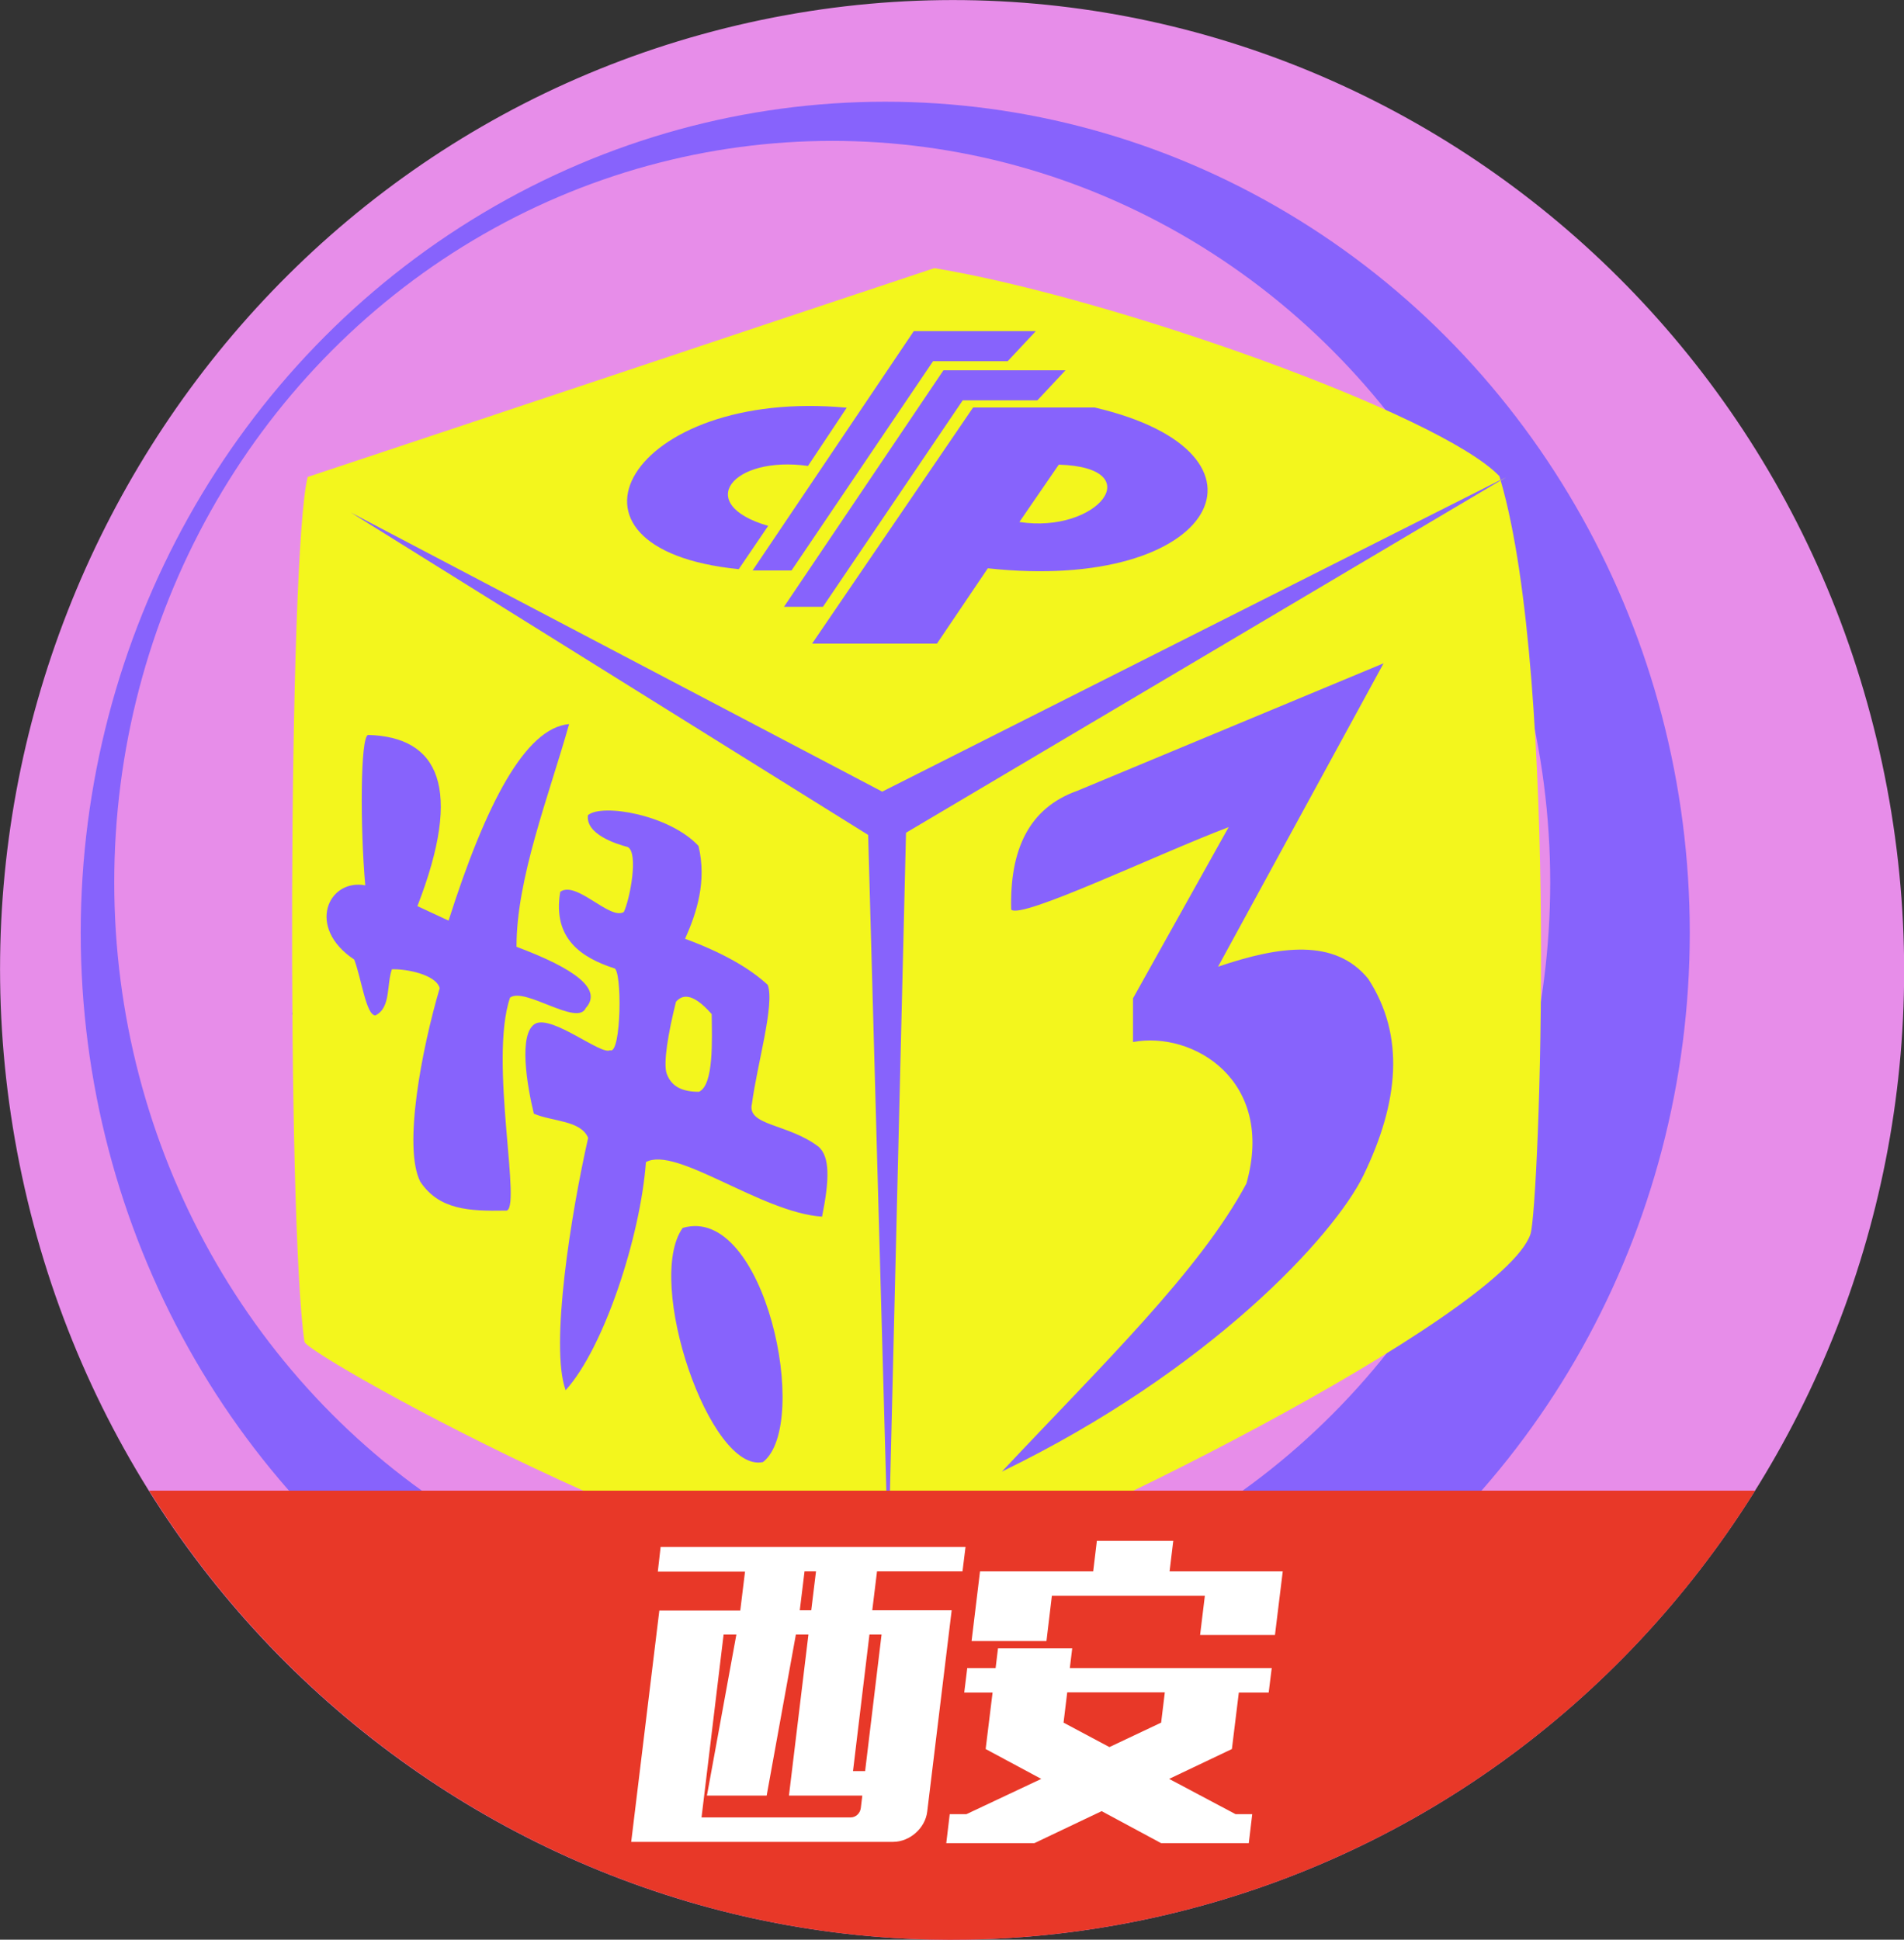 <?xml version="1.0" encoding="utf-8"?>
<!-- Generator: Adobe Illustrator 20.0.0, SVG Export Plug-In . SVG Version: 6.00 Build 0)  -->
<svg version="1.1" id="图层_1" xmlns="http://www.w3.org/2000/svg" xmlns:xlink="http://www.w3.org/1999/xlink" x="0px" y="0px"
	 viewBox="0 0 879.9 896.3" style="enable-background:new 0 0 879.9 896.3;" xml:space="preserve">
<rect x="0" y="0" width="879.9" height="896.3" fill="#333333" stroke="none"/>
<style type="text/css">
	.st0{fill:#E78DE9;}
	.st1{fill:#8763FC;}
	.st2{fill:#F3F61D;}
	.st3{fill:#E83828;}
	.st4{enable-background:new    ;}
	.st5{fill:#FFFFFF;}
</style>
<title>shk3</title>
<path class="st0" d="M533.7,886C771,833.3,921.5,594.6,869.8,352.8S583.7-42.3,346.3,10.4S-41.5,301.8,10.2,543.6
	S296.3,938.6,533.7,886z"/>
<ellipse class="st1" cx="409.1" cy="431" rx="371.8" ry="384"/>
<ellipse class="st0" cx="384.6" cy="407.7" rx="331.8" ry="342.6"/>
<polygon class="st1" points="440,134.7 162.1,236.8 135,468.7 254.5,664.7 410.4,721.2 558.5,646.7 674.5,542.7 674.5,268.7 
	697,236.1 632.5,206.7 "/>
<path class="st2" d="M693.4,221.9l2.6-1.3l-2.6,1.5V221.9z M162.1,236.8l239.1,149l9.3,335.3l8.2-336.3L693.5,222
	c27.2,93.5,17.8,335.9,13.8,348.2c-12.6,38.1-227.1,145.5-282.5,159.9c-65.5,17-283.2-103.7-284.1-110.1
	c-8.2-55.6-7.5-364.7,1.5-399.6c87.4-29,202.3-67.5,289.6-96.5c81.7,13.5,233.5,67.4,261.1,96.1c0.2,0.6,0.4,1.2,0.5,1.8l-285.7,144
	L162.1,236.8z M630.1,543.1L630.1,543.1c16.4-33.8,19.3-64.5,2.2-90.8c-15.3-18.8-40.9-15.3-69.4-5.6l76.5-140.2l-141.5,58.9
	c-22.6,8-31.3,27.5-30.6,54.9c4.5,4.7,67-25.4,100.5-38.1l-44.2,79.1v20.2c27.7-5.2,65.9,17.7,52.4,65.4
	c-21.7,40.5-66.5,83.6-113,133.1C559.3,633.3,616.6,570.9,630.1,543.1z M352.6,675.6c22.3-17.4,0.9-119.4-37.1-108.2
	C297.8,592.1,328.1,680.9,352.6,675.6z M246.7,514.6c8.4,3.7,21.7,3,25.1,11.2c-7.8,34.4-17.8,96.3-10.4,116.6
	c17.8-19.6,34.6-71.2,37.1-105.4l0,0c13.9-7.7,53.4,23.4,81.4,25.2c3.5-17.3,3.6-27.7-1.6-32.3c-14.1-10.8-33.3-9.6-30.8-19.9
	c2.4-18.3,10.6-45.8,7.3-54.9c-8.4-7.8-21.1-15-38.2-21.3c5.4-12.1,10.1-26.6,6.2-42.9c-13.3-14.4-44.7-19.8-51.1-14.2
	c-1.1,8.7,12.7,13.2,18.4,14.7c5.1,2.7,1,24.1-1.8,30c-6.4,4-22-14.7-29.4-9.3c-3.7,21.9,10.2,30.5,24.8,35.3
	c3.9-0.3,3.5,40.4-1.8,37.9c-4,2.4-26.6-16.3-34.5-12.3C239.4,477.5,243.6,501.8,246.7,514.6L246.7,514.6z M163.7,443.4
	c3.3,8.6,5.5,25.9,9.8,25.8c7.2-3.5,5.1-14.2,7.6-21.3c5.9-0.3,20.3,2.2,22.1,8.7c-8.3,28.2-17,73.5-9,89.4
	c8.7,13.1,22.7,13.7,39.4,13.4l0,0c8.2,1.5-7.9-68.9,2.1-98.4c6.7-5.1,31.2,13.5,35,4.8c7.9-8.7-5-18.2-32-28.3
	c-0.1-31.5,15-69.9,24.3-102.9c-20.2,1.7-38.5,36.8-55.7,90.8l-14.4-6.7c21.3-54.8,9.8-78.2-22.8-79.1c-3.6,0.8-3.7,42.4-1.3,69.5
	C151.6,405.9,141.4,428.6,163.7,443.4L163.7,443.4z M391.3,188.4c-100.3-9.4-143,65.3-49.9,74.6l13.6-20
	c-34.7-10.1-16.4-32.6,18.4-27.7L391.3,188.4L391.3,188.4z M422.3,153l-74.5,110.6h18l65.4-96.7h34.5l13-13.9L422.3,153L422.3,153z
	 M436,171.1l-73.7,109.3h18l64.6-95.4h34.5l13-13.9L436,171.1L436,171.1z M456.5,262.6c105.9,11.5,139.8-53.2,49.4-74.3h-56.2
	l-74.4,109.1H433L456.5,262.6z M471.1,241.2l18.2-26.5C531.7,216,507.2,246.8,471.1,241.2L471.1,241.2z M328.9,468.6
	c0.1,11.4,1.1,32.8-5.9,35.9c-7.1,0-12.6-2-14.9-8.4c-1.7-4.8,0.8-19.3,4.3-33.2C314.9,460.1,319.4,457.8,328.9,468.6z"/>
<path class="st3" d="M533.7,886C653,859.5,750.4,786,811.1,688.8H68.9C165.1,842.7,348.5,927.1,533.7,886z"/>
<g class="st4">
	<path class="st5" d="M305.3,714.8h140.9l-1.4,11.3h-39.5l-2.2,18h36.7l-11.3,93c-0.9,7.7-8.1,14-15.8,14h-121l13-106.9h37.4l2.2-18
		H304L305.3,714.8z M326.7,829.7l13.6-74.4h-5.9l-10.2,84.5h68.9c2.4,0,4.4-1.9,4.7-4.3l0.7-5.8h-33.9l9-74.4h-5.8l-13.5,74.4H326.7
		z M369.6,744.1h5.3l2.2-18h-5.3L369.6,744.1z M401.8,755.3l-7.6,63.1h5.6l7.6-63.1H401.8z"/>
	<path class="st5" d="M509.1,836.9l-31.1,14.8h-40.7l1.6-13.4h7.7l34.6-16.3l-25.7-13.8l3.2-26.1h-13.1l1.4-11.3h13.1l1.1-9.1h34.3
		l-1.1,9.1h93.3l-1.4,11.3h-13.8l-3.2,26.1l-29,13.8l30.7,16.3h7.7l-1.6,13.4h-40.5L509.1,836.9z M452.9,726.1h52.3l1.7-14.1h35.3
		l-1.7,14.1h52.3l-3.6,29.4h-34.6l2.2-18.1h-70.7l-2.5,20.9H449L452.9,726.1z M536.6,796l1.7-14h-45.1l-1.7,14l21.2,11.3L536.6,796z
		"/>
</g>
</svg>
